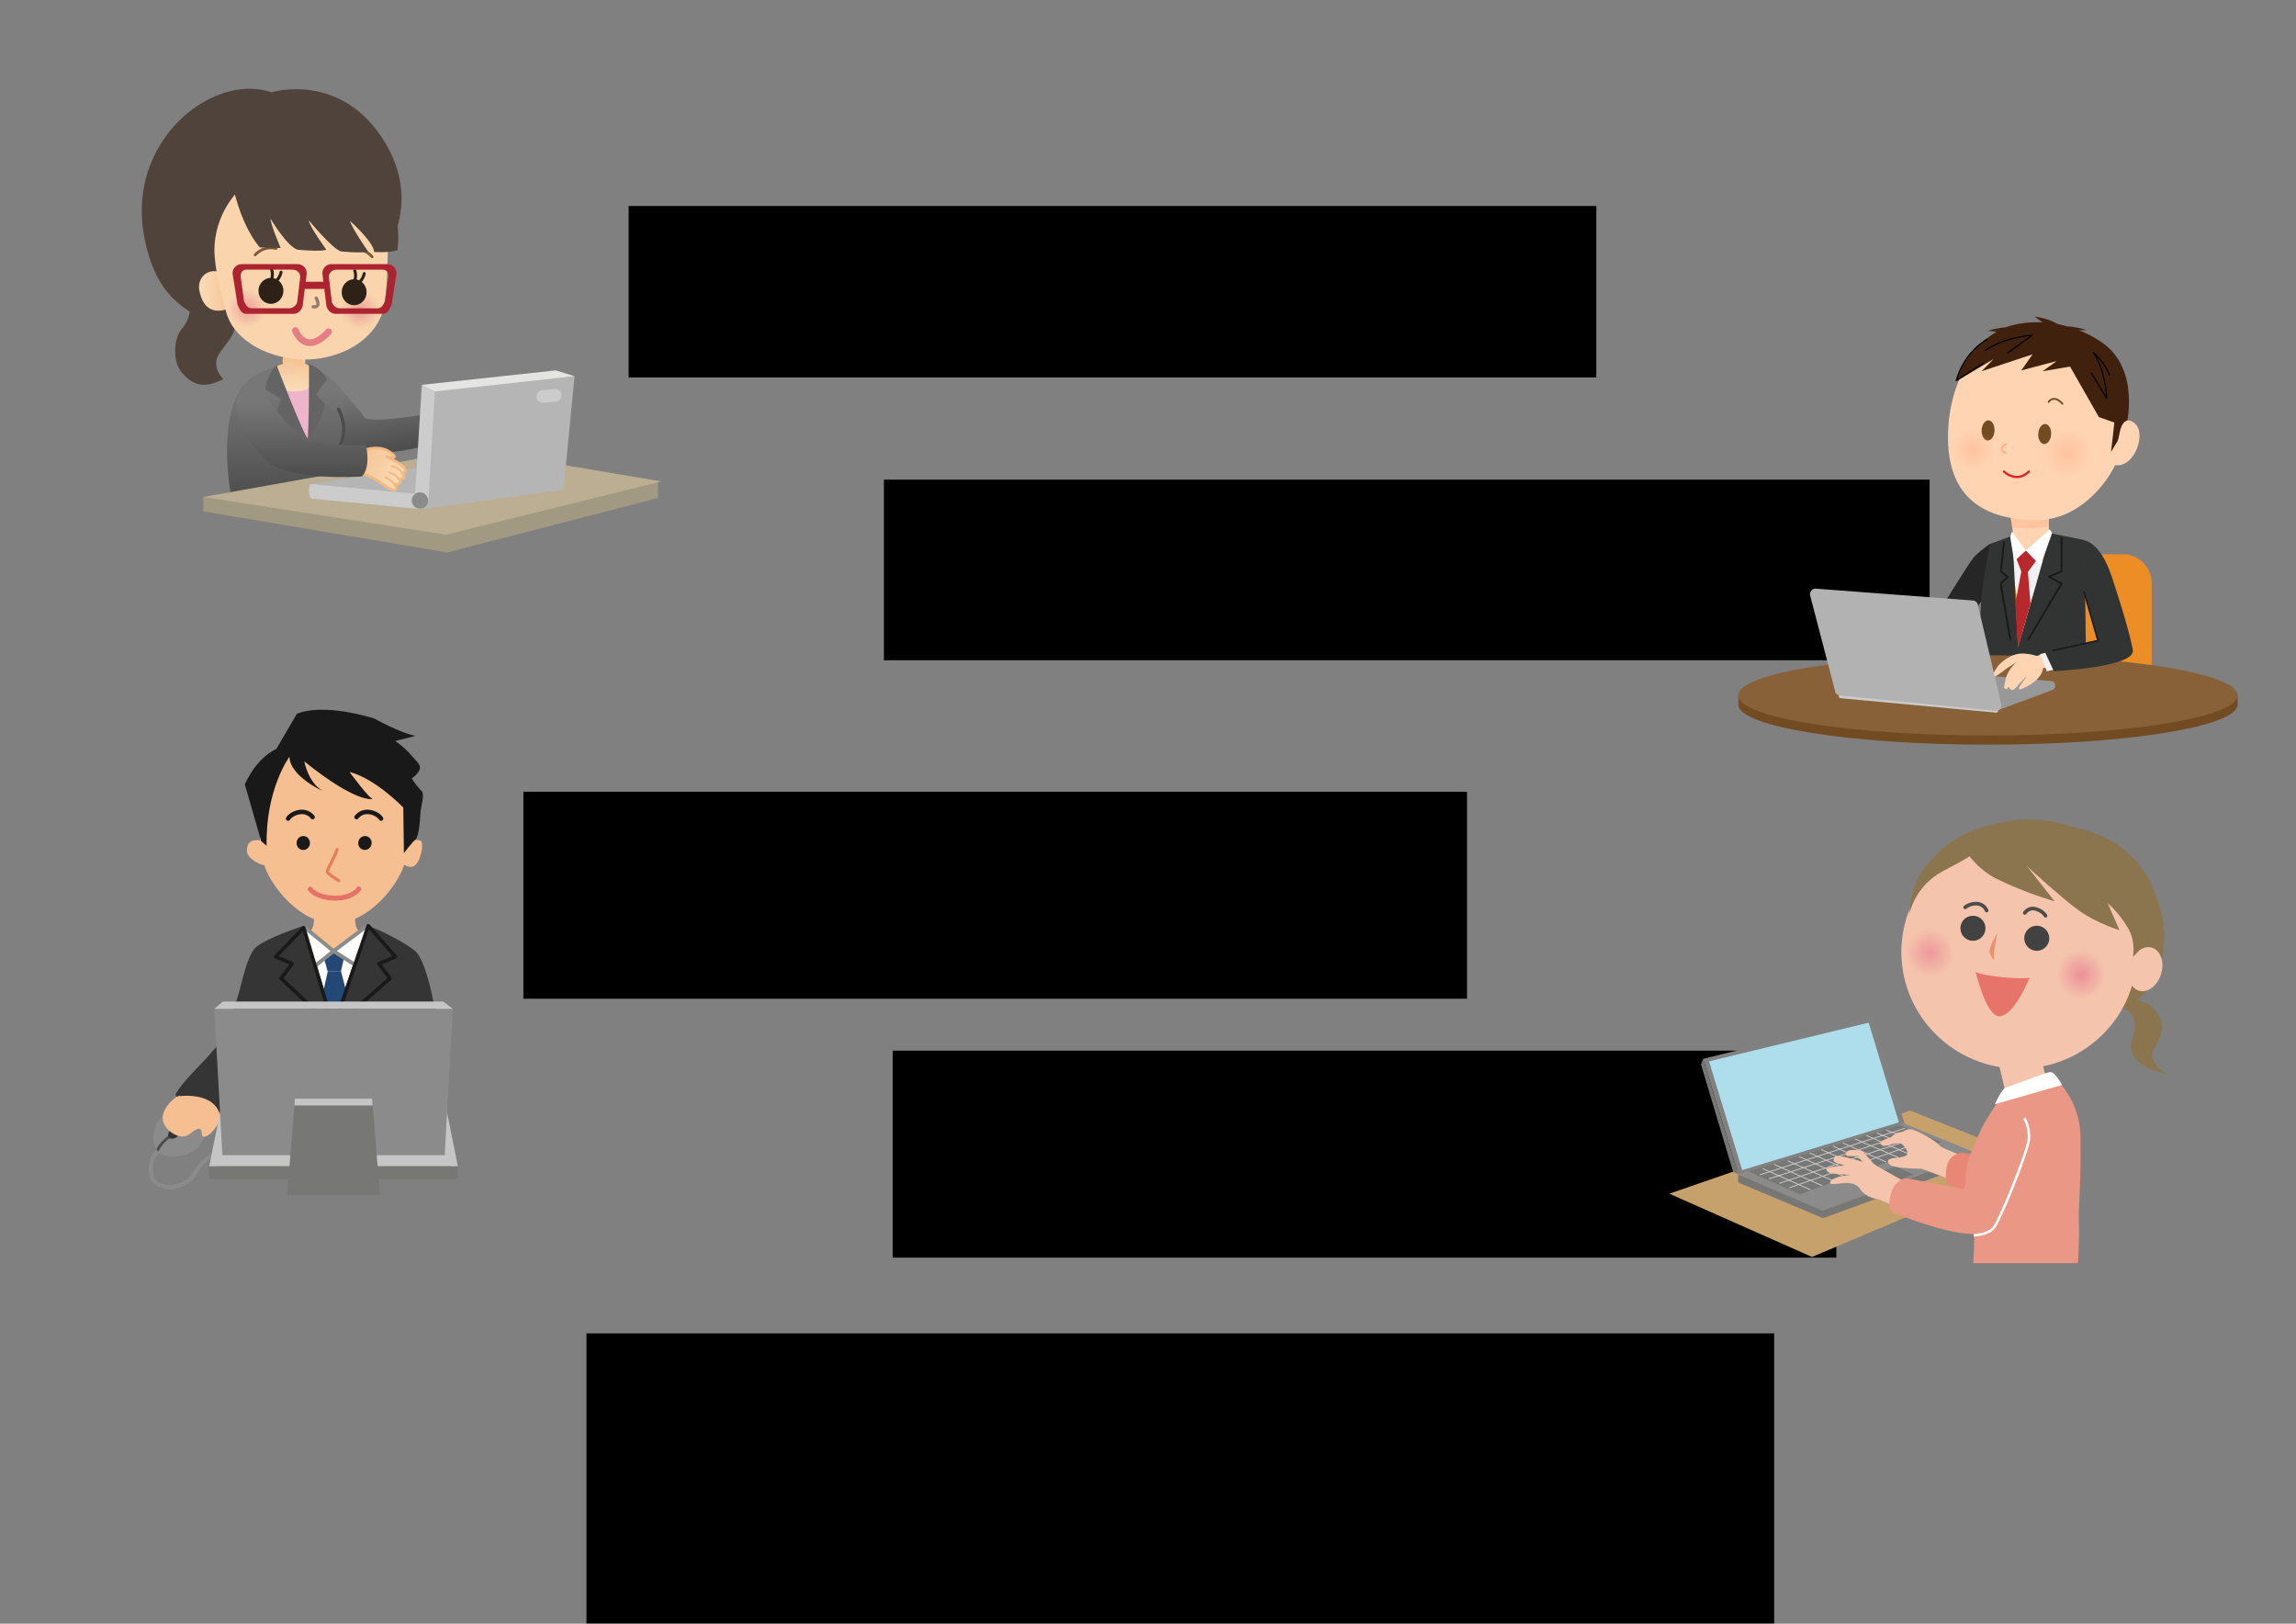 <?xml version="1.0" encoding="UTF-8" standalone="no"?>
<!-- Created with Inkscape (http://www.inkscape.org/) -->

<svg
   xmlns:dc="http://purl.org/dc/elements/1.1/"
   xmlns:cc="http://creativecommons.org/ns#"
   xmlns:rdf="http://www.w3.org/1999/02/22-rdf-syntax-ns#"
   xmlns:svg="http://www.w3.org/2000/svg"
   xmlns="http://www.w3.org/2000/svg"
   xmlns:sodipodi="http://sodipodi.sourceforge.net/DTD/sodipodi-0.dtd"
   xmlns:inkscape="http://www.inkscape.org/namespaces/inkscape"
   width="297mm"
   height="210mm"
   viewBox="0 0 297 210"
   version="1.1"
   id="svg8"
   sodipodi:docname="slide01_testcommunity.svg"
   inkscape:version="0.92.3 (2405546, 2018-03-11)"
   inkscape:export-filename="/home/lruzicka/Dokumenty/redhat/talks/test_days/images/community.png"
   inkscape:export-xdpi="300"
   inkscape:export-ydpi="300">
  <rect x="0" y="0" width="297" height="210" fill="#808080" stroke="none"/>
  <defs
     id="defs2">
    <clipPath
       id="Clip_1">
      <path
         id="path1958"
         d="M0.06,0.723 L463.731,0.723 L463.731,425.94 L0.06,425.94 z" />
    </clipPath>
    <clipPath
       id="Clip_2">
      <path
         id="path1961"
         d="M0.06,0.723 L463.731,0.723 L463.731,425.94 L0.06,425.94 z" />
    </clipPath>
    <clipPath
       id="Clip_3">
      <path
         id="path1964"
         d="M0.06,0.723 L463.731,0.723 L463.731,425.94 L0.06,425.94 z" />
    </clipPath>
    <linearGradient
       y2="344.099"
       x2="276.638"
       y1="358.809"
       x1="336.423"
       gradientUnits="userSpaceOnUse"
       id="Gradient_1">
      <stop
         id="stop5204"
         stop-color="#FADCB8"
         offset="0" />
      <stop
         id="stop5206"
         stop-color="#F4BE8C"
         offset="0.994" />
      <stop
         id="stop5208"
         stop-color="#F4BE8C"
         offset="1" />
    </linearGradient>
    <linearGradient
       y2="308.577"
       x2="232.573"
       y1="373.542"
       x1="242.988"
       gradientUnits="userSpaceOnUse"
       id="Gradient_2">
      <stop
         id="stop5211"
         stop-color="#4C4D4C"
         offset="0" />
      <stop
         id="stop5213"
         stop-color="#767776"
         offset="1" />
    </linearGradient>
    <linearGradient
       y2="309.254"
       x2="149.178"
       y1="419.288"
       x1="149.178"
       gradientUnits="userSpaceOnUse"
       id="Gradient_3">
      <stop
         id="stop5216"
         stop-color="#4C4D4C"
         offset="0" />
      <stop
         id="stop5218"
         stop-color="#767776"
         offset="1" />
    </linearGradient>
    <linearGradient
       y2="270.536"
       x2="158.963"
       y1="309.091"
       x1="157.757"
       gradientUnits="userSpaceOnUse"
       id="Gradient_4">
      <stop
         id="stop5221"
         stop-color="#FADCB8"
         offset="0" />
      <stop
         id="stop5223"
         stop-color="#F4BE8C"
         offset="0.994" />
      <stop
         id="stop5225"
         stop-color="#F4BE8C"
         offset="1" />
    </linearGradient>
    <linearGradient
       y2="208.314"
       x2="102.455"
       y1="207.652"
       x1="61.089"
       gradientUnits="userSpaceOnUse"
       id="Gradient_5">
      <stop
         id="stop5228"
         stop-color="#FADCB8"
         offset="0" />
      <stop
         id="stop5230"
         stop-color="#F4BE8C"
         offset="0.994" />
      <stop
         id="stop5232"
         stop-color="#F4BE8C"
         offset="1" />
    </linearGradient>
    <radialGradient
       r="19.475"
       cy="225.891"
       cx="110.404"
       gradientUnits="userSpaceOnUse"
       id="Gradient_6">
      <stop
         id="stop5235"
         stop-color="#EDA09A"
         offset="0" />
      <stop
         id="stop5237"
         stop-color="#F9D5AF"
         offset="1" />
    </radialGradient>
    <radialGradient
       r="19.473"
       cy="227.42"
       cx="225.416"
       gradientUnits="userSpaceOnUse"
       id="Gradient_7">
      <stop
         id="stop5240"
         stop-color="#EDA09A"
         offset="0" />
      <stop
         id="stop5242"
         stop-color="#F8D4AD"
         offset="1" />
    </radialGradient>
    <linearGradient
       y2="373.114"
       x2="213.462"
       y1="397.097"
       x1="270.162"
       gradientUnits="userSpaceOnUse"
       id="Gradient_8">
      <stop
         id="stop5245"
         stop-color="#FADCB8"
         offset="0" />
      <stop
         id="stop5247"
         stop-color="#F4BE8C"
         offset="0.994" />
      <stop
         id="stop5249"
         stop-color="#F4BE8C"
         offset="1" />
    </linearGradient>
    <linearGradient
       y2="321.654"
       x2="165.957"
       y1="396.225"
       x1="165.957"
       gradientUnits="userSpaceOnUse"
       id="Gradient_9">
      <stop
         id="stop5252"
         stop-color="#4C4D4C"
         offset="0" />
      <stop
         id="stop5254"
         stop-color="#767776"
         offset="1" />
    </linearGradient>
    <clipPath
       id="Clip_1-3">
      <path
         id="path5418"
         d="M510.216,346.44 L583.628,346.44 L583.628,399.02 L510.216,399.02 z" />
    </clipPath>
    <radialGradient
       gradientTransform="scale(1,-1)"
       r="45.446"
       cy="-257.745"
       cx="617.826"
       gradientUnits="userSpaceOnUse"
       id="Gradient_1-6">
      <stop
         id="stop5421"
         stop-color="#FFB08C"
         offset="0" />
      <stop
         id="stop5423"
         stop-opacity="0"
         stop-color="#FFAA84"
         offset="1" />
    </radialGradient>
    <clipPath
       id="Clip_2-7">
      <path
         id="path5426"
         d="M617.839,303.191 C643.325,302.854 662.637,283.108 663.27,257.822 L663.27,257.644 C662.913,232.122 643.084,212.931 617.815,212.299 L617.81,212.299 C592.248,212.641 573.013,232.429 572.38,257.758 C572.387,282.858 592.739,303.198 617.839,303.191 z" />
    </clipPath>
    <radialGradient
       gradientTransform="scale(1,-1)"
       r="37.497"
       cy="-251.349"
       cx="441.058"
       gradientUnits="userSpaceOnUse"
       id="Gradient_2-5">
      <stop
         id="stop5429"
         stop-color="#FFB08C"
         offset="0" />
      <stop
         id="stop5431"
         stop-opacity="0"
         stop-color="#FFAA84"
         offset="1" />
    </radialGradient>
    <clipPath
       id="Clip_3-3">
      <path
         id="path5434"
         d="M441.069,288.846 C461.89,288.782 478.042,271.806 478.555,251.341 L478.555,251.335 C478.489,230.513 461.512,214.365 441.047,213.852 C420.338,213.858 403.555,230.651 403.561,251.36 C403.568,272.069 420.36,288.852 441.069,288.846 z" />
    </clipPath>
    <radialGradient
       r="17.91"
       cy="160.877"
       cx="157.98"
       gradientUnits="userSpaceOnUse"
       id="Gradient_1-5">
      <stop
         id="stop5585"
         stop-color="#EFAA98"
         offset="0" />
      <stop
         id="stop5587"
         stop-color="#F9D8AE"
         offset="1" />
    </radialGradient>
    <radialGradient
       r="17.91"
       cy="160.877"
       cx="295.801"
       gradientUnits="userSpaceOnUse"
       id="Gradient_2-6">
      <stop
         id="stop5590"
         stop-color="#EFA496"
         offset="0" />
      <stop
         id="stop5592"
         stop-color="#F9D8AE"
         offset="1" />
    </radialGradient>
    <clipPath
       id="Clip_1-2">
      <path
         id="path5595"
         d="M0.06,0.768 L553.063,0.768 L553.063,413.94 L0.06,413.94 z" />
    </clipPath>
    <radialGradient
       gradientTransform="scale(1,-1)"
       r="29.764"
       cy="-189.034"
       cx="499.606"
       gradientUnits="userSpaceOnUse"
       id="Gradient_1-1">
      <stop
         id="stop5769"
         stop-color="#EA9098"
         offset="0" />
      <stop
         id="stop5771"
         stop-color="#F5C4AD"
         offset="1" />
    </radialGradient>
    <clipPath
       id="Clip_1-27">
      <path
         id="path5774"
         d="M469.842,159.267 L529.371,159.267 L529.371,218.801 L469.842,218.801 z" />
    </clipPath>
    <radialGradient
       gradientTransform="scale(1,-1)"
       r="29.762"
       cy="-162.891"
       cx="316.715"
       gradientUnits="userSpaceOnUse"
       id="Gradient_2-0">
      <stop
         id="stop5777"
         stop-color="#EC999B"
         offset="0.005" />
      <stop
         id="stop5779"
         stop-color="#F5C4AD"
         offset="1" />
    </radialGradient>
    <clipPath
       id="Clip_2-9">
      <path
         id="path5782"
         d="M286.953,133.13 L346.477,133.13 L346.477,192.654 L286.953,192.654 z" />
    </clipPath>
    <clipPath
       id="Clip_1-6">
      <path
         id="path6095"
         d="M54.808,485.539 C42.698,498.44 18.694,497.561 11.438,490.647 C1.77,481.443 4.104,462.214 16.233,449.304 C28.333,436.408 46.8,434.074 57.444,444.069 C68.099,454.074 66.927,472.634 54.808,485.539 z" />
    </clipPath>
  </defs>
  <sodipodi:namedview
     id="base"
     pagecolor="#ffffff"
     bordercolor="#666666"
     borderopacity="1.0"
     inkscape:pageopacity="0.0"
     inkscape:pageshadow="2"
     inkscape:zoom="0.7"
     inkscape:cx="514.49885"
     inkscape:cy="239.26287"
     inkscape:document-units="mm"
     inkscape:current-layer="layer1"
     showgrid="false"
     inkscape:window-width="1920"
     inkscape:window-height="1174"
     inkscape:window-x="0"
     inkscape:window-y="26"
     inkscape:window-maximized="1"
     showguides="true"
     inkscape:guide-bbox="true">
    <sodipodi:guide
       position="20.312,174.26"
       orientation="1,0"
       id="guide1068"
       inkscape:locked="false" />
  </sodipodi:namedview>
  <g
     inkscape:label="Vrstva 1"
     inkscape:groupmode="layer"
     id="layer1"
     transform="translate(0,-87)">
    <flowRoot
       xml:space="preserve"
       id="flowRoot2176-7-0"
       style="font-style:normal;font-weight:normal;font-size:40px;line-height:37.398px;font-family:sans-serif;letter-spacing:0px;word-spacing:0px;fill:#000000;fill-opacity:1;stroke:none"
       transform="matrix(0.408,0,0,0.408,47.01,217.522)"><flowRegion
         id="flowRegion2178-3-1"
         style="line-height:37.398px"><rect
           id="rect2180-7-3"
           width="376.562"
           height="91.958"
           x="70.711"
           y="102.756"
           style="line-height:37.398px" /></flowRegion><flowPara
         id="flowPara2182-1-7"
         style="font-style:normal;font-variant:normal;font-weight:bold;font-stretch:normal;line-height:37.398px;font-family:'TeX Gyre Adventor';-inkscape-font-specification:'TeX Gyre Adventor Bold'">Together, they will catch more bugs.</flowPara></flowRoot>    <g
       id="g6416"
       transform="translate(-12.233,4.738)">
      <flowRoot
         transform="matrix(0.265,0,0,0.265,74.812,81.674)"
         style="font-style:normal;font-weight:normal;font-size:40px;line-height:25px;font-family:sans-serif;letter-spacing:0px;word-spacing:0px;fill:#000000;fill-opacity:1;stroke:none"
         id="flowRoot2176"
         xml:space="preserve"><flowRegion
           id="flowRegion2178"><rect
             y="102.756"
             x="70.711"
             height="83.667"
             width="472.361"
             id="rect2180" /></flowRegion><flowPara
           style="font-style:normal;font-variant:normal;font-weight:bold;font-stretch:normal;line-height:38.333px;font-family:'TeX Gyre Adventor';-inkscape-font-specification:'TeX Gyre Adventor Bold'"
           id="flowPara2182">She tries new ways to work with your software.</flowPara></flowRoot>      <g
         transform="matrix(0.127,0,0,0.127,30.21,93.48)"
         id="Layer_1">
        <path
           style="fill:url(#Gradient_1)"
           inkscape:connector-curvature="0"
           d="m 289.181,340.245 c 0,0 14.97,-10.435 28.775,-3.934 13.813,6.517 -3.592,5.173 -3.592,5.173 0,0 30.629,7.148 19.675,14.384 0,0 5.737,4.03 -1.714,6.725 0,0 4.453,3.198 -3.681,5.781 0,0 5.343,7.162 -3.6,5.166 -8.861,-1.96 -19.965,-12.528 -36.464,-10.555 -13.278,1.567 -11.028,-1.676 -11.028,-1.676 l 2.115,-18.689 c 0,0 4.72,1.321 9.514,-2.375 z"
           id="path5259" />
        <path
           style="fill:#f3b981"
           inkscape:connector-curvature="0"
           d="m 292.647,361.368 c 9.471,0 17.19,3.859 23.394,6.969 3.511,1.744 6.538,3.258 9.3,3.867 2.197,0.489 3.451,0.155 3.488,0.089 0.207,-0.401 -0.437,-1.975 -1.284,-3.103 l -1.15,-1.544 1.825,-0.579 c 3.652,-1.157 3.926,-2.211 3.949,-2.33 0.052,-0.342 -0.4,-0.845 -0.653,-1.039 l -2.035,-1.521 2.375,-0.876 c 1.738,-0.616 2.821,-1.403 2.918,-2.078 0.112,-0.817 -1.076,-1.93 -1.521,-2.234 l -1.641,-1.158 1.678,-1.105 c 0.867,-0.573 1.893,-1.456 1.736,-2.324 -0.601,-3.384 -12.625,-7.644 -20.966,-9.582 l 0.408,-2.694 c 0.014,0 1.447,0.104 3.132,0.104 2.471,0 3.629,-0.222 4.149,-0.385 -0.49,-0.164 -1.589,-0.981 -4.379,-2.301 -2.82,-1.329 -5.931,-2.004 -9.233,-2.004 -9.686,0 -18.087,5.773 -18.169,5.826 -3.563,2.746 -7.17,2.961 -9.107,2.82 l -1.952,17.286 c -0.342,0.037 1.655,1.09 9.516,0.156 1.447,-0.179 2.857,-0.26 4.222,-0.26 z m 35.069,13.886 c -0.846,0 -1.811,-0.118 -2.969,-0.378 -3.08,-0.684 -6.405,-2.338 -9.916,-4.098 -7.17,-3.584 -15.348,-7.703 -26.096,-6.441 -8.638,1.023 -11.414,0.445 -12.445,-1.515 l -0.379,-0.727 0.52,-1.559 2.055,-19.652 1.544,0.415 c 0.008,0 0.69,0.185 1.774,0.185 1.611,0 4.06,-0.408 6.547,-2.323 0.429,-0.297 9.216,-6.352 19.786,-6.352 3.711,0 7.214,0.764 10.405,2.27 4.75,2.242 6.457,3.793 6.064,5.537 -0.185,0.824 -0.772,1.41 -1.878,1.789 6.45,2.085 14.25,5.44 14.985,9.522 0.26,1.44 -0.267,2.791 -1.566,4.023 0.772,0.875 1.543,2.152 1.336,3.637 -0.185,1.402 -1.18,2.59 -2.962,3.532 0.291,0.565 0.476,1.255 0.349,2.041 -0.252,1.589 -1.625,2.88 -4.171,3.927 0.661,1.262 1.284,3.035 0.579,4.445 -0.4,0.787 -1.336,1.722 -3.562,1.722"
           id="path5261" />
        <path
           style="fill:#f3b981"
           inkscape:connector-curvature="0"
           d="m 328.644,369.368 c -0.208,0 -0.424,-0.066 -0.594,-0.207 -0.067,-0.045 -6.242,-4.669 -10.747,-5.937 -0.527,-0.149 -0.831,-0.699 -0.683,-1.225 0.149,-0.527 0.705,-0.847 1.225,-0.69 4.853,1.379 11.133,6.071 11.392,6.278 0.438,0.319 0.528,0.943 0.194,1.381 -0.194,0.259 -0.491,0.4 -0.787,0.4"
           id="path5263" />
        <path
           style="fill:#f3b981"
           inkscape:connector-curvature="0"
           d="m 332.325,363.587 c -0.26,0 -0.527,-0.104 -0.721,-0.319 -0.051,-0.044 -4.69,-4.884 -11.177,-5.277 -0.541,-0.037 -0.965,-0.498 -0.935,-1.047 0.037,-0.549 0.52,-0.935 1.054,-0.935 7.296,0.43 12.291,5.685 12.498,5.908 0.371,0.4 0.357,1.017 -0.044,1.395 -0.186,0.178 -0.431,0.275 -0.675,0.275"
           id="path5265" />
        <path
           style="fill:#f3b981"
           inkscape:connector-curvature="0"
           d="m 334.039,356.855 c -0.304,0 -0.608,-0.148 -0.802,-0.401 -0.045,-0.059 -4.356,-5.328 -11.036,-5.187 h -0.007 c -0.549,0 -0.98,-0.438 -0.995,-0.988 -0.007,-0.6 0.476,-0.971 1.173,-1.002 8.061,0 12.298,5.767 12.477,6.012 0.318,0.438 0.214,1.062 -0.223,1.388 -0.179,0.119 -0.379,0.178 -0.587,0.178"
           id="path5267" />
        <path
           style="fill:url(#Gradient_2)"
           inkscape:connector-curvature="0"
           d="m 202.183,303.655 c 0,0 25.783,29.399 28.142,34.007 14.8,4.647 62.508,-4.408 62.508,-4.408 0,0 8.995,21.048 0.942,32.166 0,0 -76.378,19.816 -98.495,-1.068 -12.202,-11.519 -14.577,-27.981 -18.146,-41.459 -3.563,-13.478 0.273,-33.525 25.049,-19.238 z"
           id="path5269" />
        <path
           style="fill:url(#Gradient_3)"
           inkscape:connector-curvature="0"
           d="m 171.871,283.527 c 5.849,2.642 20.915,9.886 27.95,17.947 18.467,21.159 2.362,92.662 2.362,103.869 L 94.847,421.151 c -5.656,-25.345 -13.975,-101.086 20.336,-125.408 9.077,-6.441 22.095,-9.47 28.745,-12.617 7.422,-3.547 21.055,-2.672 27.943,0.401 z"
           id="path5271" />
        <path
           style="fill:#a29983"
           inkscape:connector-curvature="0"
           d="m 65.464,417.774 v 14.68 L 314.03,474.262 528.686,418.894 V 400.822 L 65.464,417.774"
           id="path5273" />
        <path
           style="fill:#bbae92"
           inkscape:connector-curvature="0"
           d="M 65.464,417.774 337.75,369.176 532.084,401.95 312.887,456.183 65.464,417.774"
           id="path5275" />
        <path
           style="fill:#e4e4e3"
           inkscape:connector-curvature="0"
           d="m 288.112,303.589 136.422,-14.726 19.141,5.894 -140.845,20.602 -14.718,-11.77"
           id="path5277" />
        <path
           style="fill:#b4b5b4"
           inkscape:connector-curvature="0"
           d="m 299.892,310.446 143.783,-15.689 -11.281,115.81 -144.282,19.617 11.78,-119.738"
           id="path5279" />
        <path
           style="fill:#b4b5b4"
           inkscape:connector-curvature="0"
           d="m 174.261,404.667 115.81,-17.656 -1.959,34.355 -111.892,-7.859 -1.959,-8.84"
           id="path5281" />
        <path
           style="fill:#cbcccb"
           inkscape:connector-curvature="0"
           d="m 175.241,419.399 c 0,0 -3.927,-3.925 -0.98,-14.732 l 106.978,9.834 6.873,-110.912 13.241,6.375 -6.383,109.435 -7.844,10.785 -111.885,-10.785"
           id="path5283" />
        <path
           style="fill:#8a8b8a"
           inkscape:connector-curvature="0"
           d="m 294.48,421.366 c 0,4.61 -3.725,8.342 -8.327,8.342 -4.617,0 -8.341,-3.732 -8.341,-8.342 0,-4.616 3.724,-8.349 8.341,-8.349 4.602,0 8.327,3.733 8.327,8.349"
           id="path5285" />
        <path
           style="fill:#cbcccb"
           inkscape:connector-curvature="0"
           d="m 430.368,313.734 c 0.319,3.518 -2.271,6.606 -5.782,6.925 l -12.722,1.135 c -3.495,0.312 -6.59,-2.278 -6.916,-5.781 -0.312,-3.518 2.285,-6.614 5.796,-6.925 l 12.698,-1.128 c 3.519,-0.326 6.606,2.271 6.926,5.774"
           id="path5287" />
        <path
           style="fill:#4f433b"
           inkscape:connector-curvature="0"
           d="m 57.308,219.647 c -9.879,10.836 -1.441,11.734 -14.563,28.21 -6.805,8.536 -9.128,30.972 0.728,43.07 16.773,20.566 33.428,10.605 42.467,6.925 0,0 -12.201,-11.779 -5.024,-24.597 7.185,-12.832 25.138,-25.07 12.995,-44.309 C 81.77,209.709 61.53,211.735 57.308,219.647"
           id="path5289" />
        <path
           style="fill:#4f433b"
           inkscape:connector-curvature="0"
           d="m 18.372,192.936 c 0,0 -28.759,-53.275 -7.912,-110.72 20.834,-57.467 80.238,-91.793 124.48,-76.541 0,0 72.185,-22.37 116.434,52.368 41.808,70.642 -11.191,127.634 -11.191,127.634 0,0 -58.552,66.285 -114.483,63.754 C 69.769,246.886 34.181,224.567 18.372,192.936"
           id="path5291" />
        <path
           style="fill:#eeb4c9"
           inkscape:connector-curvature="0"
           d="m 173.155,360.144 c 0,0 -27.394,-36.992 -26.555,-54.796 0,0 27.965,-3.667 32.196,-6.22 0,0 -0.053,54.558 -5.641,61.016"
           id="path5293" />
        <path
           style="fill:url(#Gradient_4)"
           inkscape:connector-curvature="0"
           d="m 174.38,284.781 c 0,0 -1.856,-1.462 -5.307,-2.746 0.289,-0.913 0.453,-1.907 0.453,-2.991 0,-7.392 -5.195,-13.352 -11.638,-13.352 -6.412,0 -11.622,5.96 -11.622,13.352 0,1.121 0.192,2.138 0.489,3.096 -1.84,0.586 -3.755,1.313 -5.759,2.233 0,0 -10.428,24.611 15.853,25.873 31.291,1.477 17.531,-25.465 17.531,-25.465 z"
           id="path5295" />
        <path
           style="fill:url(#Gradient_5)"
           inkscape:connector-curvature="0"
           d="m 102.446,208.841 c -0.162,10.739 -8.935,18.191 -19.504,19.148 -13.901,1.254 -19.171,-9.529 -21.367,-20.061 -2.746,-13.092 8.194,-23.988 21.969,-18.852 9.952,3.704 19.081,9.018 18.902,19.765 z"
           id="path5297" />
        <path
           style="fill:#f9d4ad"
           inkscape:connector-curvature="0"
           d="m 253.378,168.977 c -0.318,19.758 -1.054,51.301 -6.85,64.868 -13.092,30.549 -48.814,44.465 -78.947,43.982 -31.617,-0.512 -68.6,-16.573 -78.078,-46.112 -4.453,-13.923 -12.966,-46.572 -12.647,-66.649 0.676,-41.703 33.725,-87.897 93.916,-86.947 60.192,0.958 83.319,47.196 82.606,90.858 z"
           id="path5299" />
        <path
           style="fill:url(#Gradient_6)"
           inkscape:connector-curvature="0"
           d="m 131.585,226.23 c -0.178,11.712 -9.818,21.034 -21.516,20.841 -11.705,-0.185 -21.041,-9.812 -20.847,-21.516 0.185,-11.69 9.826,-21.027 21.515,-20.848 11.704,0.192 21.026,9.826 20.848,21.523 z"
           id="path5301" />
        <path
           style="fill:url(#Gradient_7)"
           inkscape:connector-curvature="0"
           d="m 204.23,227.076 c -0.178,11.69 9.152,21.331 20.856,21.517 11.696,0.192 21.331,-9.137 21.517,-20.849 0.185,-11.696 -9.153,-21.33 -20.834,-21.501 -11.711,-0.2 -21.346,9.137 -21.539,20.833 z"
           id="path5303" />
        <path
           style="fill:#2d2118"
           inkscape:connector-curvature="0"
           d="m 218.599,196.023 c 1.217,-4.483 -0.156,-7.875 -0.23,-8.046 -0.319,-0.771 0.03,-1.676 0.794,-1.996 0.765,-0.348 1.662,0.008 2.012,0.788 0.089,0.2 1.752,4.2 0.512,9.506 0.906,0.186 1.789,0.476 2.613,0.862 2.931,-3.088 3.637,-7.096 3.637,-7.156 0.14,-0.831 0.919,-1.394 1.751,-1.254 0.838,0.12 1.403,0.906 1.276,1.745 -0.052,0.252 -0.801,4.63 -4.029,8.327 3.043,2.464 4.972,6.308 4.905,10.636 -0.118,7.31 -5.894,13.136 -12.9,13.033 -7.005,-0.119 -12.601,-6.131 -12.483,-13.434 0.118,-7.029 5.485,-12.691 12.142,-13.011"
           id="path5305" />
        <path
           style="fill:#2d2118"
           inkscape:connector-curvature="0"
           d="m 133.871,194.68 c 1.218,-4.505 -0.148,-7.882 -0.229,-8.06 -0.328,-0.772 0.021,-1.67 0.793,-1.997 0.772,-0.349 1.677,0 2.003,0.787 0.098,0.208 1.768,4.2 0.513,9.5 0.921,0.192 1.804,0.475 2.628,0.876 2.924,-3.102 3.637,-7.088 3.637,-7.141 0.14,-0.845 0.897,-1.41 1.751,-1.283 0.839,0.141 1.395,0.92 1.268,1.744 -0.044,0.26 -0.793,4.646 -4.021,8.328 3.035,2.463 4.973,6.331 4.905,10.657 -0.118,7.296 -5.9,13.122 -12.907,13.018 -6.998,-0.104 -12.594,-6.131 -12.476,-13.441 0.112,-7.028 5.486,-12.684 12.135,-12.988"
           id="path5307" />
        <path
           style="fill:#7d563a"
           inkscape:connector-curvature="0"
           d="m 118.248,172.696 c 0.394,0.008 0.773,-0.148 1.046,-0.453 8.781,-9.403 19.424,-6.308 19.877,-6.175 0.712,0.238 1.498,-0.192 1.736,-0.92 0.223,-0.727 -0.193,-1.506 -0.92,-1.737 -0.512,-0.163 -12.721,-3.785 -22.718,6.933 -0.542,0.571 -0.505,1.454 0.066,1.973 0.245,0.245 0.594,0.371 0.913,0.379"
           id="path5309" />
        <path
           style="fill:#7d563a"
           inkscape:connector-curvature="0"
           d="m 237.466,174.597 c 0.342,0.006 0.652,-0.12 0.935,-0.342 0.586,-0.505 0.638,-1.388 0.133,-1.959 -9.663,-11.029 -21.961,-7.816 -22.48,-7.667 -0.742,0.208 -1.18,0.965 -0.988,1.699 0.208,0.75 0.965,1.188 1.722,0.987 0.461,-0.133 11.162,-2.865 19.653,6.799 0.267,0.326 0.638,0.483 1.025,0.483"
           id="path5311" />
        <path
           style="fill:#917e70"
           inkscape:connector-curvature="0"
           d="m 178.536,225.837 c 2.204,0.037 3.785,-0.646 4.705,-2.026 2.094,-3.169 -0.713,-8.373 -1.291,-9.389 -0.468,-0.794 -1.484,-1.062 -2.286,-0.609 -0.794,0.454 -1.076,1.477 -0.608,2.279 1.023,1.803 2.086,4.839 1.394,5.878 -0.31,0.475 -1.343,0.638 -2.834,0.453 -0.921,-0.112 -1.744,0.534 -1.871,1.432 -0.126,0.935 0.527,1.767 1.44,1.878 0.475,0.067 0.935,0.104 1.351,0.104"
           id="path5313" />
        <path
           style="fill:#4d4e4c"
           inkscape:connector-curvature="0"
           d="m 203.266,381.852 c -0.557,0 -1.077,-0.282 -1.388,-0.779 -0.482,-0.816 -2.62,-5.671 3.199,-21.471 5.506,-14.941 -3.133,-30.141 -3.222,-30.29 -0.452,-0.793 -0.178,-1.825 0.624,-2.293 0.801,-0.453 1.811,-0.17 2.271,0.624 0.394,0.668 9.5,16.721 3.451,33.116 -5.292,14.398 -3.451,18.636 -3.421,18.659 0.371,0.802 0.081,1.804 -0.713,2.226 -0.252,0.134 -0.535,0.208 -0.801,0.208"
           id="path5315" />
        <path
           style="fill:#4f433b"
           inkscape:connector-curvature="0"
           d="m 91.492,76.969 c 0,0 5.165,55.122 31.58,86.687 l 21.234,0.579 c 0,0 -10.324,-24.113 -10.324,-29.858 0,0 16.656,28.129 27.558,31.573 0,0 23.535,2.301 29.279,0 0,0 -17.218,-23.527 -17.798,-29.851 0,0 24.115,29.272 32.724,31.573 0,0 21.24,2.293 27.565,0 0,0 -16.091,-22.956 -18.377,-30.994 0,0 23.535,20.663 24.685,31.573 0,0 13.776,1.143 23.535,-1.723 0,0 9.18,-49.949 -29.279,-81.521 C 195.413,53.435 135.133,27.019 91.492,76.969"
           id="path5317" />
        <path
           style="fill:#636463"
           inkscape:connector-curvature="0"
           d="m 140.202,283.571 c 0,0 23.164,60.83 33.361,78.917 0,0 -25.494,-20.417 -33.012,-31.178 l 4.067,-13.45 -15.779,-9.336 c 0,0 0.505,-14.191 11.363,-24.953"
           id="path5319" />
        <path
           style="fill:#636463"
           inkscape:connector-curvature="0"
           d="m 173.155,282.177 c 0,0 0.46,63.226 -1.892,83.874 0,0 15.378,-29.406 18.124,-42.245 l -8.988,-10.829 10.917,-14.732 c 0,0 -3.985,-10.353 -18.161,-16.068"
           id="path5321" />
        <path
           style="fill:#ab2430"
           inkscape:connector-curvature="0"
           d="m 250.647,218.341 c -1.603,3.503 -3.429,7.296 -7.644,7.296 h -38.408 c -4.239,0 -8.291,-3.868 -8.291,-7.912 l -2.916,-24.122 c 0,-4.037 3.435,-7.317 7.651,-7.317 h 46.995 c 4.216,0 6.028,2.746 6.028,6.783 z m -89.315,-0.616 c 0,4.044 -4.052,7.912 -8.29,7.912 h -38.4 c -4.224,0 -6.042,-3.793 -7.653,-7.296 l -3.429,-25.272 c 0,-4.037 1.811,-6.783 6.056,-6.783 h 46.988 c 4.223,0 7.645,3.28 7.645,7.317 z m 91.823,-37.08 h -57.237 c -5.054,0 -9.166,4.201 -9.166,9.396 l 1.091,8.55 h -18.028 l 1.054,-8.55 c 0,-5.195 -4.089,-9.396 -9.166,-9.396 h -57.229 c -5.047,0 -9.16,4.201 -9.16,9.396 l 5.047,31.854 c 2.308,5.352 4.113,9.397 9.16,9.397 h 47.974 c 5.055,0 9.478,-5.018 9.478,-10.213 l 1.899,-15.185 h 19.877 l 1.922,15.185 c 0,5.195 4.416,10.213 9.477,10.213 h 47.968 c 5.055,0 6.843,-4.045 9.166,-9.397 l 5.025,-31.854 c 0,-5.195 -4.097,-9.396 -9.152,-9.396"
           id="path5323" />
        <path
           style="fill:url(#Gradient_8)"
           inkscape:connector-curvature="0"
           d="m 226.459,371.276 c 0,0 16.425,-7.934 29.026,0.698 12.618,8.617 -4.355,4.527 -4.355,4.527 0,0 29.1,11.912 17.144,17.308 0,0 5.024,4.898 -2.753,6.368 0,0 3.888,3.867 -4.557,5.135 0,0 4.14,7.919 -4.379,4.528 -8.432,-3.34 -17.709,-15.519 -34.326,-16.202 -13.338,-0.541 -10.621,-3.392 -10.621,-3.392 l 5.054,-18.132 c 0,0 4.454,2.078 9.767,-0.838 z"
           id="path5325" />
        <path
           style="fill:#f3b981"
           inkscape:connector-curvature="0"
           d="m 217.627,373.844 -4.676,16.773 c -0.2,0.03 0.876,1.314 9.359,1.655 11.556,0.475 19.691,6.317 26.229,11.014 3.185,2.279 5.931,4.246 8.55,5.285 2.717,1.069 3.392,0.735 3.436,0.638 0.253,-0.415 -0.126,-2.033 -0.779,-3.266 l -0.876,-1.692 1.885,-0.289 c 3.801,-0.571 4.23,-1.581 4.275,-1.693 0.119,-0.377 -0.342,-0.987 -0.474,-1.127 l -1.841,-1.833 2.554,-0.476 c 1.794,-0.349 2.998,-0.935 3.198,-1.588 0.229,-0.757 -0.691,-2.004 -1.151,-2.464 l -1.417,-1.395 1.811,-0.817 c 0.957,-0.437 2.093,-1.135 2.078,-2.018 -0.059,-3.429 -11.244,-9.545 -19.178,-12.788 l 0.846,-2.59 c 0.037,0.007 5.73,1.076 7.214,0.883 -0.452,-0.252 -1.425,-1.225 -3.948,-2.954 -3.674,-2.516 -8.076,-3.786 -13.092,-3.786 -7.875,0 -14.51,3.155 -14.577,3.192 -2.019,1.106 -4.224,1.692 -6.472,1.692 -1.18,0 -2.189,-0.171 -2.954,-0.356 z m 42.372,38.208 c -1.047,0 -2.331,-0.305 -3.92,-0.943 -2.938,-1.158 -5.944,-3.317 -9.136,-5.611 -6.568,-4.713 -14.005,-10.057 -24.737,-10.502 -9.603,-0.378 -11.459,-1.974 -12.001,-3.317 l -0.334,-0.831 0.773,-1.544 5.158,-19.097 1.461,0.661 c 0.023,0.015 5.003,1.143 8.535,-0.787 0.357,-0.178 7.334,-3.503 15.832,-3.503 5.573,0 10.502,1.433 14.628,4.26 4.223,2.888 5.678,4.646 5.165,6.279 -0.311,1.039 -1.283,1.454 -2.174,1.618 6.033,3.087 13.203,7.629 13.277,11.764 0.023,1.477 -0.713,2.716 -2.181,3.732 0.623,0.981 1.172,2.361 0.742,3.801 -0.408,1.351 -1.581,2.367 -3.481,3.013 0.193,0.608 0.267,1.321 0.022,2.078 -0.504,1.521 -2.063,2.583 -4.75,3.222 0.431,1.291 0.758,3.027 -0.015,4.289 -0.385,0.646 -1.202,1.418 -2.864,1.418"
           id="path5327" />
        <path
           style="fill:#f3b981"
           inkscape:connector-curvature="0"
           d="m 260.964,406.308 c -0.26,0 -0.52,-0.105 -0.713,-0.305 -0.06,-0.06 -5.434,-5.604 -9.664,-7.585 -0.496,-0.231 -0.712,-0.824 -0.475,-1.314 0.231,-0.49 0.839,-0.712 1.315,-0.482 4.571,2.137 10.019,7.763 10.249,8.008 0.386,0.386 0.371,1.016 -0.03,1.402 -0.193,0.179 -0.43,0.276 -0.682,0.276"
           id="path5329" />
        <path
           style="fill:#f3b981"
           inkscape:connector-curvature="0"
           d="m 265.521,401.164 c -0.32,0 -0.631,-0.156 -0.817,-0.431 -0.045,-0.059 -3.851,-5.566 -10.205,-6.991 -0.542,-0.104 -0.876,-0.645 -0.75,-1.173 0.119,-0.542 0.653,-0.876 1.173,-0.757 7.147,1.588 11.244,7.556 11.423,7.808 0.303,0.453 0.185,1.068 -0.268,1.373 -0.171,0.119 -0.363,0.171 -0.556,0.171"
           id="path5331" />
        <path
           style="fill:#f3b981"
           inkscape:connector-curvature="0"
           d="m 268.274,394.804 c -0.364,0 -0.712,-0.202 -0.883,-0.55 -0.119,-0.23 -3.021,-5.804 -10.064,-6.851 -0.535,-0.089 -0.906,-0.586 -0.832,-1.134 0.082,-0.542 0.527,-0.914 1.129,-0.839 8.09,1.21 11.399,7.667 11.541,7.933 0.244,0.497 0.044,1.091 -0.445,1.329 -0.142,0.075 -0.297,0.112 -0.446,0.112"
           id="path5333" />
        <path
           style="fill:url(#Gradient_9)"
           inkscape:connector-curvature="0"
           d="m 124.364,308.094 c 0,0 30.504,44.405 44.39,51.337 13.872,6.924 62.418,5.544 62.418,5.544 0,0 5.559,22.191 -4.163,31.899 0,0 -76.276,5.537 -97.102,-16.647 -20.788,-22.192 -29.115,-33.288 -30.511,-47.166 -1.379,-13.857 2.777,-42.98 24.968,-24.967 z"
           id="path5335" />
        <path
           style="fill:#e77d84"
           inkscape:connector-curvature="0"
           d="m 174.246,264.074 c -1.017,0 -2.018,-0.089 -3.02,-0.289 -10.428,-2.012 -14.971,-13.805 -15.149,-14.302 -0.66,-1.744 0.231,-3.689 1.975,-4.349 1.715,-0.66 3.688,0.215 4.363,1.967 0.03,0.082 3.43,8.765 10.117,10.034 5.069,0.927 11.274,-2.501 18.102,-9.99 1.262,-1.373 3.414,-1.477 4.787,-0.222 1.381,1.262 1.484,3.406 0.223,4.787 -7.504,8.216 -14.688,12.364 -21.398,12.364"
           id="path5337" />
      </g>
    </g>
    <g
       id="g6268"
       transform="translate(9.071,-63.5)">
      <flowRoot
         transform="matrix(0.265,0,0,0.265,86.529,185.302)"
         style="font-style:normal;font-weight:normal;font-size:40px;line-height:38.333px;font-family:sans-serif;letter-spacing:0px;word-spacing:0px;fill:#000000;fill-opacity:1;stroke:none"
         id="flowRoot2176-2"
         xml:space="preserve"><flowRegion
           style="line-height:38.333px"
           id="flowRegion2178-2"><rect
             style="line-height:38.333px"
             y="102.756"
             x="70.711"
             height="88.158"
             width="510.45"
             id="rect2180-1" /></flowRegion><flowPara
           style="font-style:normal;font-variant:normal;font-weight:bold;font-stretch:normal;line-height:38.333px;font-family:'TeX Gyre Adventor';-inkscape-font-specification:'TeX Gyre Adventor Bold'"
           id="flowPara2182-5">He always looks for flaws in other people's work.</flowPara></flowRoot>      <g
         transform="matrix(0.069,0,0,0.069,215.688,191.307)"
         id="レイヤー_1">
        <g
           id="g5521">
          <path
             style="fill:#ec8e25"
             inkscape:connector-curvature="0"
             d="M 722.309,738.634 H 570.835 c -29.756,0 -54.101,-24.346 -54.101,-54.102 V 501.653 c 0,-29.755 24.345,-54.101 54.101,-54.101 h 151.474 c 29.756,0 54.101,24.346 54.101,54.101 v 182.879 c 0,29.756 -24.345,54.102 -54.101,54.102"
             id="path5439" />
          <path
             style="fill:#886138"
             inkscape:connector-curvature="0"
             d="m 571.646,638.581 c 0,-4.21 -3.413,-7.624 -7.623,-7.624 -4.211,0 -7.623,3.414 -7.623,7.624 0,4.211 3.412,7.624 7.623,7.624 4.21,0 7.623,-3.413 7.623,-7.624"
             id="path5441" />
          <path
             style="fill:#886138"
             inkscape:connector-curvature="0"
             d="m 571.646,682.798 c 0,-4.211 -3.413,-7.624 -7.623,-7.624 -4.211,0 -7.623,3.413 -7.623,7.624 0,4.21 3.412,7.624 7.623,7.624 4.21,0 7.623,-3.414 7.623,-7.624"
             id="path5443" />
          <path
             style="fill:#886138"
             inkscape:connector-curvature="0"
             d="m 571.392,727.015 c 0,-4.211 -3.413,-7.624 -7.624,-7.624 -4.21,0 -7.623,3.413 -7.623,7.624 0,4.21 3.413,7.624 7.623,7.624 4.211,0 7.624,-3.414 7.624,-7.624"
             id="path5445" />
          <path
             style="fill:#734b23"
             inkscape:connector-curvature="0"
             d="M 924.995,712.25 C 876.438,678.5 690.868,654.358 469.347,654.358 247.827,654.358 62.258,678.5 13.701,712.25 H 1.5 v 17.026 c 0,41.5 209.505,75.142 468,75.142 258.495,0 468,-33.642 468,-75.142 V 712.25 Z"
             id="path5447" />
          <path
             style="fill:#ffd4b3"
             inkscape:connector-curvature="0"
             d="m 510.216,365.806 7.822,52.068 c 0,0 8.515,162.47 24.589,164.045 11.734,1.149 29.502,-156.505 41.001,-164.22 v -69.827 z"
             id="path5449" />
          <path
             style="fill:#f1f1f1"
             inkscape:connector-curvature="0"
             d="m 510.261,441.003 25.237,165.247 45.627,-134.333 c 0,0 -16.974,-33.529 -40.652,-31.3 0,0 -18.313,2.445 -30.212,0.386"
             id="path5451" />
          <path
             style="fill:#262626"
             inkscape:connector-curvature="0"
             d="m 482.074,425.871 c 0,0 -8.973,1.597 -12.038,4.206 -6.408,5.456 -23.011,16.148 -31.888,29.467 -28.06,42.1 -78.009,124.205 -78.009,124.205 l 49.949,22.5 C 432.78,571.467 479.3,502.613 479.3,502.613"
             id="path5453" />
          <path
             style="fill:#323333"
             inkscape:connector-curvature="0"
             d="m 515.417,412.586 10.414,209.61 c 0,0 57.798,-201.406 61.041,-214.116 l 61.981,12.517 c -1.383,49.989 3.395,94.383 3.395,141.124 0,31.267 3.348,187.162 3.348,187.162 0,0 -126.566,25.911 -202.884,-3.534 0,0 -0.985,-39.277 0,-98.424 0.787,-47.176 3.113,-113.639 6.112,-134.472 5.468,-37.982 14.019,-83.896 14.019,-83.896 z"
             id="path5455" />
          <g
             style="opacity:0.46"
             clip-path="url(#Clip_1-3)"
             id="g5459">
            <path
               style="fill:#ffb288"
               inkscape:connector-curvature="0"
               d="m 510.216,364.375 4.732,33.074 c 10.038,1.062 20.022,1.567 29.247,1.571 13.939,0.005 26.524,-1.273 39.433,-3.602 v -48.977 z"
               id="path5457" />
          </g>
          <path
             style="fill-opacity:0;stroke:#181919;stroke-width:3.405;stroke-linecap:round;stroke-linejoin:round"
             inkscape:connector-curvature="0"
             d="m 499.469,424.955 -5.789,54.814 12.725,10.163 -13.043,12.681 17.826,103.636"
             id="path5461" />
          <path
             style="fill-opacity:0;stroke:#181919;stroke-width:3.405;stroke-linecap:round;stroke-linejoin:round"
             inkscape:connector-curvature="0"
             d="m 607.372,417.804 v 61.965 l -23.743,9.712 23.743,13.131 -61.679,103.637"
             id="path5463" />
          <path
             style="fill:#ffffff"
             inkscape:connector-curvature="0"
             d="m 514.557,404.989 -3.369,10.053 7.382,45.828 21.903,-20.253 z"
             id="path5465" />
          <path
             style="fill:#ffffff"
             inkscape:connector-curvature="0"
             d="m 585.192,400.691 -44.719,39.926 27.448,28.27 21.865,-61.241 z"
             id="path5467" />
          <path
             style="fill:#ffd4b3"
             inkscape:connector-curvature="0"
             d="m 467.476,44.848 c 0,0 -68.951,55.34 -72.805,174.434 -4.545,140.466 91.862,164.166 166.803,164.145 82.373,-0.024 141.633,-76.942 157.221,-129.342 C 740.687,180.154 707.597,-52.163 467.476,44.848"
             id="path5469" />
          <path
             style="fill:#734b23"
             inkscape:connector-curvature="0"
             d="m 481.822,215.996 c 0.52,-10.398 -4.478,-19.098 -11.162,-19.431 -6.685,-0.334 -12.525,7.824 -13.044,18.222 -0.519,10.398 4.478,19.098 11.162,19.431 6.685,0.335 12.524,-7.824 13.044,-18.222"
             id="path5471" />
          <path
             style="fill:#734b23"
             inkscape:connector-curvature="0"
             d="m 587.958,222.905 c 0.672,-10.389 -4.197,-19.161 -10.875,-19.593 -6.678,-0.433 -12.638,7.638 -13.311,18.027 -0.673,10.389 4.196,19.161 10.875,19.594 6.678,0.433 12.638,-7.639 13.311,-18.028"
             id="path5473" />
          <path
             style="fill-opacity:0;stroke:#734b23;stroke-width:3.405;stroke-linecap:round;stroke-linejoin:round"
             inkscape:connector-curvature="0"
             d="m 583.18,162.019 c 0,0 9.173,-14.989 25.889,3.243"
             id="path5475" />
          <path
             style="fill-opacity:0;stroke:#ffb288;stroke-width:3.405;stroke-linecap:round;stroke-linejoin:round"
             inkscape:connector-curvature="0"
             d="m 503.206,240.971 c 0,0 -17.605,9.053 0.006,17.31"
             id="path5477" />
          <g
             style="opacity:0.48"
             clip-path="url(#Clip_2-7)"
             id="g5481">
            <path
               inkscape:connector-curvature="0"
               d="m 617.839,303.191 c 25.486,-0.337 44.798,-20.083 45.431,-45.369 v -0.178 c -0.357,-25.524 -20.187,-44.713 -45.457,-45.346 -25.1,0.008 -45.441,20.361 -45.433,45.46 0.007,25.1 20.359,45.44 45.459,45.433 z"
               id="path5479"
               style="fill:url(#Gradient_1-6)" />
          </g>
          <g
             style="opacity:0.48"
             clip-path="url(#Clip_3-3)"
             id="g5485">
            <path
               inkscape:connector-curvature="0"
               d="m 441.069,288.846 c 20.708,-0.006 37.492,-16.799 37.486,-37.508 -0.007,-20.709 -16.8,-37.492 -37.509,-37.486 -20.708,0.006 -37.491,16.799 -37.485,37.508 0.006,20.709 16.799,37.492 37.508,37.486 z"
               id="path5483"
               style="fill:url(#Gradient_2-5)" />
          </g>
          <path
             style="fill:#40210d"
             inkscape:connector-curvature="0"
             d="M 682.217,49.776 C 668.54,40.477 654.41,33.194 640.238,27.627 l 14.511,-0.454 C 629.529,19.869 618.48,20.392 618.48,20.392 612.907,18.862 607.362,17.577 601.867,16.523 590.39,10.361 575.058,4.202 557.166,2.149 l 14.774,10.759 c -26.566,-1.339 -50.576,2.426 -68.7,8.997 -11.55,1.277 -23.135,3.374 -33.895,6.652 l 16.09,1.846 c -0.488,0.308 -0.97,0.619 -1.439,0.933 -34.773,23.307 -59.964,42.153 -74.056,91.892 l 69.767,-41.437 -22.128,22.646 95.599,-31.669 -21.206,30.124 66.386,-17.491 -26.46,19.036 51.533,-8.695 53.977,94.595 29.105,10.29 -6.315,55.058 28.211,-46.627 c 0,0 28.832,-108.273 -46.192,-159.282"
             id="path5487" />
          <path
             style="fill:#ffd4b3"
             inkscape:connector-curvature="0"
             d="m 717.795,213.501 c 0,0 7.488,-30.215 28.291,-9.842 20.803,20.373 -4.177,87.441 -42.77,75.698"
             id="path5489" />
          <path
             style="fill-opacity:0;stroke:#030000;stroke-width:2.294;stroke-linecap:round;stroke-linejoin:round"
             inkscape:connector-curvature="0"
             d="m 467.476,44.848 c 0,0 -42.589,22.623 -57.388,77.094 L 459.546,90.17"
             id="path5491" />
          <path
             style="fill-opacity:0;stroke:#030000;stroke-width:2.294;stroke-linecap:round;stroke-linejoin:round"
             inkscape:connector-curvature="0"
             d="m 465.144,65.176 c 0,0 27.391,-22.233 87.451,-28.373 l -45.899,33.139"
             id="path5493" />
          <path
             style="fill-opacity:0;stroke:#030000;stroke-width:2.294;stroke-linecap:round;stroke-linejoin:round"
             inkscape:connector-curvature="0"
             d="m 663.413,107.671 28.722,47.925 c 0,0 -1.754,-52.858 -25.259,-86.482 0,0 21.432,17.486 30.305,42.43"
             id="path5495" />
          <path
             style="fill:#b7282c"
             inkscape:connector-curvature="0"
             d="m 523.175,456.611 8.798,23.395 -11.298,60.307 5.155,81.894 23.41,-82.098 -4.921,-59.418 15.139,-20.52 -18.985,-19.554 z"
             id="path5497" />
          <path
             style="fill-opacity:0;stroke:#dd2326;stroke-width:4.255;stroke-linecap:round;stroke-linejoin:round"
             inkscape:connector-curvature="0"
             d="m 499.469,292.522 c 0,0 23.067,22.845 46.818,0"
             id="path5499" />
          <path
             style="fill:#181919"
             inkscape:connector-curvature="0"
             d="m 531.972,665.175 c 0,-4.858 -3.938,-8.797 -8.797,-8.797 -4.859,0 -8.797,3.939 -8.797,8.797 0,4.859 3.938,8.798 8.797,8.798 4.859,0 8.797,-3.939 8.797,-8.798"
             id="path5501" />
          <path
             style="fill:#181919"
             inkscape:connector-curvature="0"
             d="m 531.972,728.543 c 0,-4.859 -3.938,-8.798 -8.797,-8.798 -4.859,0 -8.797,3.939 -8.797,8.798 0,4.858 3.938,8.797 8.797,8.797 4.859,0 8.797,-3.939 8.797,-8.797"
             id="path5503" />
          <path
             style="fill:#886138"
             inkscape:connector-curvature="0"
             d="m 937.394,712.026 c 0,-41.499 -209.551,-75.141 -468.046,-75.141 -258.496,0 -468.047,33.642 -468.047,75.141 0,41.5 209.551,75.142 468.047,75.142 258.495,0 468.046,-33.642 468.046,-75.142"
             id="path5505" />
          <path
             style="fill:#989898"
             inkscape:connector-curvature="0"
             d="m 183.364,707.011 119.103,-45.777 285.096,23.862 c 9.324,0.755 11.113,13.65 2.346,16.913 l -104.915,39.048 z"
             id="path5507" />
          <path
             style="fill-opacity:0;stroke:#cbcbcb;stroke-width:6.75;stroke-linecap:round;stroke-linejoin:round"
             inkscape:connector-curvature="0"
             d="m 193.162,713.949 291.832,27.108"
             id="path5509" />
          <path
             style="fill:#ffd4b3"
             inkscape:connector-curvature="0"
             d="m 623.623,620 -62.757,18 c 0,0 -18.209,-6 -33.101,-4.038 C 505.875,636.846 489,656 489,656 c 0,0 -21.997,30.63 -7.998,22.065 13.998,-8.565 22.006,-15.448 22.006,-15.448 l 19.652,-12.829 c 0,0 -16.144,14.229 -19.652,30.471 L 499.5,696.5 c 0,0 3.099,8.896 9.05,-0.802 0,0 4.257,13.101 14.104,0.952 9.846,-12.15 20.003,-20.379 20.003,-20.379 0,0 -24.152,28.892 -11.136,24.047 13.016,-4.844 38.317,-18.004 41.398,-39.412 l 73.653,-13.737 z"
             id="path5511" />
          <path
             style="fill:#b2b2b2"
             inkscape:connector-curvature="0"
             d="M 484.994,741.057 193.109,712.486 c -5.656,0.206 -10.458,-4.434 -10.672,-10.309 L 135.95,524.101 c -0.182,-1.098 -0.238,-2.224 -0.062,-3.322 0.675,-4.197 3.736,-7.613 7.718,-8.613 1.03,-0.259 2.103,-0.284 3.16,-0.181 l 293.542,22.124 c 5.656,-0.206 10.458,4.434 10.672,10.309 L 494.889,730 c 0.213,5.876 -4.239,10.851 -9.895,11.057"
             id="path5513" />
          <path
             style="fill:#f1f1f1"
             inkscape:connector-curvature="0"
             d="m 584.001,630.651 -16.983,3.981 12.827,32.289 18.189,-4.485"
             id="path5515" />
          <path
             style="fill:#323333"
             inkscape:connector-curvature="0"
             d="m 646.572,420.932 c 0,0 32.178,-1.5 55.496,70.068 9.623,29.538 29.943,90.444 39.049,135.493 6.633,32.813 -148.108,40.193 -148.108,40.193 l -16.772,-35.967 99.489,-21.963 -25.996,-90.415 z"
             id="path5517" />
          <path
             style="fill-opacity:0;stroke:#181919;stroke-width:3;stroke-linecap:round;stroke-linejoin:round"
             inkscape:connector-curvature="0"
             d="m 649.73,518.341 25.992,91.036 -84.138,18.588"
             id="path5519" />
        </g>
      </g>
    </g>
    <g
       id="g6369"
       transform="translate(-6.804,77.485)">
      <flowRoot
         transform="matrix(0.265,0,0,0.265,103.538,118.169)"
         style="font-style:normal;font-weight:normal;font-size:40px;line-height:38.333px;font-family:sans-serif;letter-spacing:0px;word-spacing:0px;fill:#000000;fill-opacity:1;stroke:none"
         id="flowRoot2176-0"
         xml:space="preserve"><flowRegion
           style="line-height:38.333px"
           id="flowRegion2178-9"><rect
             style="line-height:38.333px"
             y="102.756"
             x="70.711"
             height="101.015"
             width="460.63"
             id="rect2180-0" /></flowRegion><flowPara
           style="font-style:normal;font-variant:normal;font-weight:bold;font-stretch:normal;line-height:38.333px;font-family:'TeX Gyre Adventor';-inkscape-font-specification:'TeX Gyre Adventor Bold'"
           id="flowPara2182-4">She uses a specific piece of hardware.</flowPara></flowRoot>      <g
         transform="matrix(0.107,0,0,0.107,222.56,115.328)"
         id="Layer_1-3">
        <g
           id="g5885">
          <path
             style="fill:#8b754e"
             inkscape:connector-curvature="0"
             d="m 477.194,9.31 c 0,0 75.329,3.456 106.428,69.109 31.098,65.653 10.366,108.5 -2.765,127.16 -13.131,18.659 -32.48,25.569 -32.48,25.569 L 535.937,79.11 Z"
             id="path5787" />
          <path
             style="fill:#8b754e"
             inkscape:connector-curvature="0"
             d="m 554.302,220.585 c 0,0 30.539,-6.418 41.368,23.676 7.372,20.487 -13.315,33.643 -9.889,45.549 3.427,11.905 17.547,19.393 17.547,19.393 0,0 -52.977,-8.842 -42.043,-41.429 11.993,-35.736 -12.71,-37.702 -12.71,-37.702"
             id="path5789" />
          <path
             style="fill:#c7a16c"
             inkscape:connector-curvature="0"
             d="M 1.672,453.914 174.163,530.41 447.15,414.915 292.657,353.419 Z"
             id="path5791" />
          <path
             style="fill:#808180"
             inkscape:connector-curvature="0"
             d="M 286.067,369.251 84.929,430.539 42.394,290.941 247.278,241.297 Z"
             id="path5793" />
          <path
             style="fill:#aeddec"
             inkscape:connector-curvature="0"
             d="M 279.241,367.736 89.761,425.471 49.692,293.967 242.699,247.2 Z"
             id="path5795" />
          <path
             style="fill:#777776"
             inkscape:connector-curvature="0"
             d="m 78.867,427.634 6.062,2.905 -42.536,-139.597 -2.387,6.878 z"
             id="path5797" />
          <path
             style="fill:#777776"
             inkscape:connector-curvature="0"
             d="m 84.894,440.326 0.034,-9.786 102.554,43.225 -0.035,9.79 z"
             id="path5799" />
          <path
             style="fill:#777776"
             inkscape:connector-curvature="0"
             d="m 373.784,415.483 0.033,-9.786 -186.335,68.068 -0.035,9.789 z"
             id="path5801" />
          <path
             style="fill:#8a8b8a"
             inkscape:connector-curvature="0"
             d="m 286.067,369.251 -201.138,61.288 101.828,43.993 187.404,-69.18 z"
             id="path5803" />
          <path
             style="fill:#777776"
             inkscape:connector-curvature="0"
             d="m 280.371,370.987 -183.593,55.941 62.765,27.756 171.058,-63.145 z"
             id="path5805" />
          <path
             style="fill-opacity:0;stroke:#cbcccb;stroke-width:1.046"
             inkscape:connector-curvature="0"
             d="m 114.556,423.621 57.892,25.629"
             id="path5807" />
          <path
             style="fill-opacity:0;stroke:#cbcccb;stroke-width:1.046"
             inkscape:connector-curvature="0"
             d="m 128.619,418.657 57.893,25.631"
             id="path5809" />
          <path
             style="fill-opacity:0;stroke:#cbcccb;stroke-width:1.046"
             inkscape:connector-curvature="0"
             d="m 144.737,414.112 55.662,24.619"
             id="path5811" />
          <path
             style="fill-opacity:0;stroke:#cbcccb;stroke-width:1.046"
             inkscape:connector-curvature="0"
             d="m 158.8,409.15 55.711,24.653"
             id="path5813" />
          <path
             style="fill-opacity:0;stroke:#cbcccb;stroke-width:1.046"
             inkscape:connector-curvature="0"
             d="m 171.193,404.602 55.417,24.496"
             id="path5815" />
          <path
             style="fill-opacity:0;stroke:#cbcccb;stroke-width:1.046"
             inkscape:connector-curvature="0"
             d="m 185.257,400.537 54.346,24.082"
             id="path5817" />
          <path
             style="fill-opacity:0;stroke:#cbcccb;stroke-width:1.046"
             inkscape:connector-curvature="0"
             d="M 199.359,396.439 251.7,420.138"
             id="path5819" />
          <path
             style="fill-opacity:0;stroke:#cbcccb;stroke-width:1.046"
             inkscape:connector-curvature="0"
             d="m 211.405,392.596 52.392,23.06"
             id="path5821" />
          <path
             style="fill-opacity:0;stroke:#cbcccb;stroke-width:1.046"
             inkscape:connector-curvature="0"
             d="m 226.162,387.877 52.196,22.178"
             id="path5823" />
          <path
             style="fill-opacity:0;stroke:#cbcccb;stroke-width:1.046"
             inkscape:connector-curvature="0"
             d="m 240.051,383.621 50.405,21.954"
             id="path5825" />
          <path
             style="fill-opacity:0;stroke:#cbcccb;stroke-width:1.046"
             inkscape:connector-curvature="0"
             d="m 252.372,380.485 51.302,21.059"
             id="path5827" />
          <path
             style="fill-opacity:0;stroke:#cbcccb;stroke-width:1.046"
             inkscape:connector-curvature="0"
             d="m 264.022,377.123 52.198,19.939"
             id="path5829" />
          <path
             style="fill-opacity:0;stroke:#cbcccb;stroke-width:1.046"
             inkscape:connector-curvature="0"
             d="m 111.261,431.059 175.29,-56.225"
             id="path5831" />
          <path
             style="fill-opacity:0;stroke:#cbcccb;stroke-width:1.046"
             inkscape:connector-curvature="0"
             d="M 122.01,436.021 298.129,378.967"
             id="path5833" />
          <path
             style="fill-opacity:0;stroke:#cbcccb;stroke-width:1.046"
             inkscape:connector-curvature="0"
             d="M 308.463,383.515 134.827,441.397"
             id="path5835" />
          <path
             style="fill-opacity:0;stroke:#cbcccb;stroke-width:1.046"
             inkscape:connector-curvature="0"
             d="M 146.817,446.771 317.559,387.648"
             id="path5837" />
          <path
             style="fill:#777776"
             inkscape:connector-curvature="0"
             d="m 297.2,430.731 -34.723,12.534 -22.709,-9.779 34.721,-12.535 z"
             id="path5839" />
          <path
             style="fill:#f5c4ad"
             inkscape:connector-curvature="0"
             d="m 354.08,441.395 -47.411,-17.59 c 0,0 -28.76,-0.224 -36.818,-3.871 -3.15,-1.424 -6.757,-6.765 -0.204,-8.425 6.554,-1.659 13.835,-0.876 18.154,-3.524 4.317,-2.651 0.108,-9.311 -4.673,-13.785 -4.782,-4.475 -19.817,3.732 -23.456,1.649 -3.639,-2.082 -5.147,-4.008 2.865,-7.539 8.012,-3.53 6.502,-2.075 6.502,-2.075 0,0 5.569,-6.188 11.029,-6.443 5.461,-0.256 7.492,-4.313 13.473,-3.788 5.98,0.524 31.309,14.169 35.268,20.112 1.898,2.847 39.389,16.609 39.389,16.609"
             id="path5841" />
          <path
             style="fill:#e98776"
             inkscape:connector-curvature="0"
             d="m 464.142,326.871 c 0,0 -23.797,-5.205 -41.273,23.426 -11.413,18.695 -25.982,60.973 -25.982,60.973 l -41.976,-7.086 c 0,0 -15.16,1.76 -18.034,18.033 -2.873,16.273 1.586,20.666 1.586,20.666 0,0 64.268,25.205 84.619,11.654 20.353,-13.55 51.906,-104.405 51.906,-104.405"
             id="path5843" />
          <path
             style="fill:#f5c4ad"
             inkscape:connector-curvature="0"
             d="m 566.473,174.769 c -6.942,77.435 -76.08,134.519 -154.427,127.495 -78.35,-7.023 -136.234,-75.495 -129.293,-152.928 6.942,-77.434 76.082,-134.517 154.432,-127.493 78.345,7.024 136.23,75.492 129.288,152.926"
             id="path5845" />
          <path
             style="fill:#eb9073"
             inkscape:connector-curvature="0"
             d="m 398.157,138.852 -4.158,23.092 0.433,9.43 c 0,0 -3.402,-2.418 -5.404,-8.502 -2.005,-6.073 9.129,-24.02 9.129,-24.02"
             id="path5847" />
          <path
             style="fill:#f5c4ad"
             inkscape:connector-curvature="0"
             d="m 596.194,188.374 c -4.399,14.357 -16.452,23.402 -26.915,20.196 -10.465,-3.206 -15.379,-17.448 -10.981,-31.805 4.401,-14.361 16.45,-23.399 26.913,-20.194 10.462,3.206 15.384,17.445 10.983,31.803"
             id="path5849" />
          <path
             style="fill-opacity:0;stroke:#4d4e4c;stroke-width:4.417;stroke-linecap:round;stroke-linejoin:round"
             inkscape:connector-curvature="0"
             d="m 359.284,107.865 c 0,0 5.116,-4.848 14.104,-4.492 8.995,0.356 11.896,8.287 11.896,8.287"
             id="path5851" />
          <path
             style="fill-opacity:0;stroke:#4d4e4c;stroke-width:4.417;stroke-linecap:round;stroke-linejoin:round"
             inkscape:connector-curvature="0"
             d="m 431.419,114.558 c 0,0 4.471,-7.236 13.135,-4.805 9.175,2.574 11.888,8.285 11.888,8.285"
             id="path5853" />
          <g
             clip-path="url(#Clip_1-27)"
             id="g5857">
            <path
               inkscape:connector-curvature="0"
               d="m 469.842,189.164 c 0.074,16.438 13.464,29.704 29.901,29.637 16.433,-0.081 29.701,-13.463 29.627,-29.898 -0.075,-16.441 -13.456,-29.701 -29.898,-29.636 -16.434,0.077 -29.692,13.461 -29.63,29.897"
               id="path5855"
               style="fill:url(#Gradient_1-1)" />
          </g>
          <g
             clip-path="url(#Clip_2-9)"
             id="g5861">
            <path
               inkscape:connector-curvature="0"
               d="m 286.953,163.024 c 0.072,16.433 13.463,29.703 29.899,29.628 16.437,-0.078 29.704,-13.451 29.624,-29.892 -0.066,-16.434 -13.453,-29.702 -29.888,-29.631 -16.439,0.073 -29.711,13.456 -29.635,29.895"
               id="path5859"
               style="fill:url(#Gradient_2-0)" />
          </g>
          <path
             style="fill:#f5c4ad"
             inkscape:connector-curvature="0"
             d="m 457.7,316.727 -50.131,12.083 -8.458,-35.092 50.131,-12.083 z"
             id="path5863" />
          <path
             style="fill:#eb9785"
             inkscape:connector-curvature="0"
             d="m 368.999,537.908 h 126.647 c 0,0 1.928,-26.29 1.216,-48.919 -0.747,-23.752 2.843,-45.249 1.86,-105.227 -0.744,-45.364 -33.582,-73.218 -35.325,-73.251 -13.579,-0.264 -51.839,15.76 -55.335,19.64 -2.161,2.397 -21.588,30.015 -28.95,45.084 -40.838,83.599 -2.142,62.796 -10.113,162.673"
             id="path5865" />
          <path
             style="fill:#f5c4ad"
             inkscape:connector-curvature="0"
             d="m 287.151,474.86 -32.837,-14.333 c 0,0 -14.413,-0.684 -22.086,-12.414 -3.874,-5.922 -11.006,-7.128 -17.191,-7.128 -6.186,0 -22.573,4.089 -18.449,-2.097 4.123,-6.185 24.201,-7.728 24.201,-7.728 0,0 -18.556,-0.688 -24.055,-2.062 -5.498,-1.374 -8.247,-6.186 1.375,-7.56 9.622,-1.373 15.669,-1.937 15.669,-1.937 0,0 -14.982,-2.873 -13.607,-6.31 1.375,-3.437 0.687,-5.497 7.56,-4.811 6.872,0.688 27.851,6.928 27.851,6.928 0,0 -4.519,-4.063 -5.032,-6.289 -0.513,-2.227 -14.708,1.379 -15.259,-2.013 -1.513,-9.309 17.809,-5.651 19.871,-4.276 2.063,1.374 14.493,15.96 14.493,15.96 l 40.015,22.614"
             id="path5867" />
          <path
             style="fill:#eb9785"
             inkscape:connector-curvature="0"
             d="m 410.594,348.875 c 0,0 -14.739,-8.666 -22.929,14.538 -8.19,23.205 -30.239,85.047 -30.239,85.047 l -68.044,-13.015 c 0,0 -13.875,-0.638 -19.335,17.105 -5.461,17.744 0.371,23.425 0.371,23.425 0,0 87.352,36.455 111.921,24.17 24.568,-12.285 59.132,-98.285 59.132,-98.285"
             id="path5869" />
          <path
             style="fill-opacity:0;stroke:#fffffe;stroke-width:3"
             inkscape:connector-curvature="0"
             d="m 430.677,362.567 c 0,0 7.352,11.32 5.577,26.399 -1.774,15.08 -35.465,99.422 -43.132,107.088 -7.667,7.666 -23.501,8.262 -23.501,8.262"
             id="path5871" />
          <path
             style="fill:#414241"
             inkscape:connector-curvature="0"
             d="m 383.805,131.588 c 0.839,8.324 -5.228,15.752 -13.552,16.591 -8.325,0.84 -15.753,-5.229 -16.592,-13.553 -0.837,-8.324 5.229,-15.752 13.554,-16.591 8.325,-0.839 15.751,5.229 16.59,13.553"
             id="path5873" />
          <path
             style="fill:#414241"
             inkscape:connector-curvature="0"
             d="m 460.965,143.682 c 0.839,8.325 -5.229,15.753 -13.554,16.592 -8.324,0.839 -15.753,-5.23 -16.592,-13.554 -0.837,-8.324 5.23,-15.752 13.555,-16.591 8.324,-0.839 15.753,5.229 16.591,13.553"
             id="path5875" />
          <path
             style="fill:#e6746a"
             inkscape:connector-curvature="0"
             d="m 437.198,192.853 c 0,0 -19.41,48.265 -37.573,46.594 -15.084,-1.388 -27.663,-53.374 -27.663,-53.374 0,0 7.884,3.907 33.584,6.272 25.697,2.364 31.652,0.508 31.652,0.508"
             id="path5877" />
          <path
             style="fill:#8b754e"
             inkscape:connector-curvature="0"
             d="m 364.435,45.831 c 0,0 2.922,0.005 -31.678,18.074 -34.601,18.069 -40.774,51.832 -40.774,51.832 0,0 0.692,-33.864 17.277,-54.596 24.429,-30.537 48.683,-48.289 101.59,-57.36 53.743,-9.215 110.058,10.957 145.819,51.831 35.763,40.876 26.953,71.182 22.806,85.004 -5.113,17.044 -17.277,26.952 -17.277,26.952 0,0 3.411,-17.346 -4.838,-32.481 C 521.878,70 434.004,57.963 434.004,57.963 l 33.515,42.57 c 0,0 -34.832,-9.709 -70.526,-27.379 C 376.89,63.202 364.435,45.831 364.435,45.831"
             id="path5879" />
          <path
             style="fill:#8b754e"
             inkscape:connector-curvature="0"
             d="m 425.95,50.841 c 0,0 49.761,45.767 71.146,61.045 21.386,15.278 48.736,23.444 48.736,23.444 l -24.18,-55.337"
             id="path5881" />
          <path
             style="fill:#fffffe"
             inkscape:connector-curvature="0"
             d="m 395.248,345.812 c 0,0 8.234,-19.024 13.763,-20.406 5.528,-1.382 46.914,-17.975 53.056,-18.452 6.143,-0.478 14.331,15.604 14.331,15.604 z"
             id="path5883" />
        </g>
      </g>
    </g>
    <g
       id="g6312"
       transform="translate(-18.668,6.426)">
      <flowRoot
         transform="matrix(0.265,0,0,0.265,67.63,155.743)"
         style="font-style:normal;font-weight:normal;font-size:40px;line-height:38.333px;font-family:sans-serif;letter-spacing:0px;word-spacing:0px;fill:#000000;fill-opacity:1;stroke:none"
         id="flowRoot2176-7"
         xml:space="preserve"><flowRegion
           style="line-height:38.333px"
           id="flowRegion2178-3"><rect
             style="line-height:38.333px"
             y="102.756"
             x="70.711"
             height="101.015"
             width="460.63"
             id="rect2180-7" /></flowRegion><flowPara
           style="font-style:normal;font-variant:normal;font-weight:bold;font-stretch:normal;line-height:38.333px;font-family:'TeX Gyre Adventor';-inkscape-font-specification:'TeX Gyre Adventor Bold'"
           id="flowPara2182-1">He has different expectations.</flowPara></flowRoot>      <g
         transform="matrix(0.117,0,0,0.117,37.85,172.157)"
         id="Layer_1-0">
        <path
           style="fill-opacity:0;stroke:#8a8b8a;stroke-width:4.531;stroke-linecap:round;stroke-linejoin:round"
           inkscape:connector-curvature="0"
           d="m 11.683,489.03 c -7.969,6.26 -10.323,16.919 -8.243,27.662 1.817,9.492 14.717,14.36 24.327,12.529 11.113,-2.119 19.433,-7.002 24.589,-15.903 10.43,-18.042 21.162,-22.188 37.5,-22.779"
           id="path6100" />
        <g
           clip-path="url(#Clip_1-6)"
           id="g6106">
          <path
             style="fill:#8a8b8a"
             inkscape:connector-curvature="0"
             d="m 54.808,485.539 c -12.11,12.901 -36.114,12.022 -43.37,5.108 -9.668,-9.204 -7.334,-28.433 4.795,-41.343 12.1,-12.896 30.567,-15.23 41.211,-5.235 10.655,10.005 9.483,28.565 -2.636,41.47"
             id="path6102" />
          <path
             style="fill-opacity:0;stroke:#4d4e4c;stroke-width:3.021;stroke-linecap:round;stroke-linejoin:round"
             inkscape:connector-curvature="0"
             d="m 9.69,489.377 c 0,0 5.059,-10.151 13.291,-15.244"
             id="path6104" />
        </g>
        <path
           style="fill:#343534"
           inkscape:connector-curvature="0"
           d="m 35.735,463.191 c 2.012,2.226 0.742,6.621 -2.793,9.834 -3.554,3.188 -8.066,3.979 -10.068,1.762 -2.002,-2.217 -0.742,-6.621 2.803,-9.824 3.564,-3.188 8.056,-3.989 10.058,-1.772"
           id="path6108" />
        <path
           style="fill:#f5bf92"
           inkscape:connector-curvature="0"
           d="m 58.323,466.252 c 1.885,2.984 -1.094,8.853 5.283,7.153 6.778,-1.816 15.313,-15.249 17.041,-21.879 4.913,-18.755 -15.195,-33.614 -31.728,-30.44 -13.067,2.529 -40.176,21.328 -31.192,39.102 4.278,8.476 16.221,16.206 25.352,12.295 3.32,-1.421 11.582,-10.171 14.883,-6.7 0.137,0.152 0.254,0.303 0.361,0.469"
           id="path6110" />
        <path
           style="fill:#f5bf92"
           inkscape:connector-curvature="0"
           d="m 260.423,263.493 c -10.117,-2.129 -25.879,-9.267 -30.879,-22.431 -1.133,-3.003 -2.129,-29.795 -2.129,-41.309 h -42.969 c 0,11.514 -1.006,38.306 -2.148,41.309 -5,13.164 -20.752,20.302 -30.86,22.431 -3.017,0.65 -5.683,1.529 -8.027,2.618 v 41.015 H 268.44 v -41.015 c -2.353,-1.089 -5,-1.968 -8.017,-2.618"
           id="path6112" />
        <path
           style="fill:#fffffe"
           inkscape:connector-curvature="0"
           d="m 158.392,289.148 48.857,-20.562 43.35,25.274 -18.331,56.655 -48.769,-0.493 -25.107,-60.874"
           id="path6114" />
        <path
           style="fill:#343534"
           inkscape:connector-curvature="0"
           d="m 331.829,512.326 c -9.18,-204.301 -32.324,-236.543 -37.109,-241.347 -7.139,-7.144 -35.889,-22.94 -52.246,-28.286 L 204.808,353.337 171.81,242.693 c -16.358,5.346 -47.813,17.163 -53.614,25.424 -10.332,14.781 -13.613,44.424 -21.025,61.695 -1.963,4.58 -1.279,9.487 -2.861,13.882 -3.34,9.208 -7.627,17.363 -12.852,25.429 -11.279,17.373 -39.473,40.806 -49.375,58.252 0.225,-0.298 42.861,-6.924 49.414,23.213 4.365,20.151 -2.812,41.133 -3.711,61.738 0,0 43.535,0 43.555,-0.053 l -0.02,0.102 83.799,-0.288 83.154,0.288 c 0,0 0,-0.102 0,-0.049 h 43.555"
           id="path6116" />
        <path
           style="fill-opacity:0;stroke:#343534;stroke-width:3.927;stroke-linecap:round;stroke-linejoin:round"
           inkscape:connector-curvature="0"
           d="m 331.829,512.326 c -9.18,-204.301 -32.324,-236.543 -37.109,-241.347 -7.139,-7.144 -35.889,-22.94 -52.246,-28.286 L 204.808,353.337 171.81,242.693 c -16.358,5.346 -47.813,17.163 -53.614,25.424 -10.332,14.781 -13.613,44.424 -21.025,61.695 -1.963,4.58 -1.279,9.487 -2.861,13.882 -3.34,9.208 -7.627,17.363 -12.852,25.429 -11.279,17.373 -39.473,40.806 -49.375,58.252 0.225,-0.298 42.861,-6.924 49.414,23.213 4.365,20.151 -2.812,41.133 -3.711,61.738 0,0 43.535,0 43.555,-0.053 l -0.02,0.102 83.799,-0.288 83.154,0.288 c 0,0 0,-0.102 0,-0.049 z"
           id="path6118" />
        <path
           style="fill:#f5bf92"
           inkscape:connector-curvature="0"
           d="m 290.823,145.935 c -1.181,-0.01 -2.314,0.092 -3.408,0.371 0.625,-42.007 -13.945,-110.02 -67.383,-110.479 -13.164,-0.117 -26.885,-0.859 -39.355,2.505 -48.819,13.189 -57.852,63.814 -57.198,107.974 -1.084,-0.279 -2.236,-0.381 -3.418,-0.371 -8.095,0.127 -11.103,4.111 -11.005,12.27 0.136,8.184 16.757,16.392 18.945,15.03 7.471,23.447 39.219,64.179 77.441,64.902 38.223,-0.723 69.981,-41.455 77.442,-64.902 2.207,1.362 4.746,2.236 7.509,2.27 8.096,0.117 12.217,-15.146 12.344,-23.33 0.127,-8.159 -3.799,-6.113 -11.914,-6.24"
           id="path6120" />
        <path
           style="fill-opacity:0;stroke:#e77c58;stroke-width:3.437;stroke-linecap:round;stroke-linejoin:round"
           inkscape:connector-curvature="0"
           d="m 208.733,156.237 c -0.654,4.639 -11.513,22.745 -10.791,24.927 0.743,2.197 10.528,8.277 12.657,9.502"
           id="path6122" />
        <path
           style="fill-opacity:0;stroke:#1a1919;stroke-width:4.903;stroke-linecap:round;stroke-linejoin:round"
           inkscape:connector-curvature="0"
           d="m 154.563,122.146 c 3.887,-6.245 18.809,-12.183 27.11,-1.675 m 75.683,1.675 c -3.886,-6.245 -18.798,-12.183 -27.089,-1.675"
           id="path6124" />
        <path
           style="fill:#1a1919"
           inkscape:connector-curvature="0"
           d="m 178.743,149.397 c -0.137,4.228 -3.633,7.583 -7.685,7.426 -4.112,-0.161 -7.266,-3.754 -7.1,-7.988 0.166,-4.258 3.574,-7.598 7.685,-7.441 4.073,0.161 7.276,3.74 7.1,8.003"
           id="path6126" />
        <path
           style="fill:#1a1919"
           inkscape:connector-curvature="0"
           d="m 246.888,149.861 c -0.508,4.223 -4.161,7.343 -8.243,6.914 -4.043,-0.425 -6.972,-4.161 -6.484,-8.414 0.449,-4.238 4.141,-7.334 8.223,-6.914 4.072,0.386 7.011,4.17 6.504,8.414"
           id="path6128" />
        <path
           style="fill-opacity:0;stroke:#e57266;stroke-width:5.4;stroke-linecap:round;stroke-linejoin:round"
           inkscape:connector-curvature="0"
           d="m 232.845,199.851 c 0,0 -6.719,10.615 -27.461,10.239 -20.742,-0.869 -26.426,-10.054 -26.426,-10.054"
           id="path6130" />
        <path
           style="fill:#1a1919"
           inkscape:connector-curvature="0"
           d="m 282.61,160.193 -0.683,-50.308 c 0,0 -30.782,-32.066 -59.522,-39.36 0,0 22.588,30.62 25.996,29.892 0,0 -17.109,5.825 -75.937,-41.557 0,0 4.111,23.339 20.527,32.802 0,0 -36.26,-16.03 -36.943,-37.905 0,0 -26.563,35.732 -25.196,98.418 l -6.035,-5.098 -18.037,-62.7 c 0,0 10.947,-27.7 34.893,-39.36 L 164.251,6.374 c 0,0 24.629,-13.12 85.527,5.103 0,0 30.371,16.792 45.137,18.955 1.973,0.288 -21.875,5.825 -21.875,5.825 7.002,5.049 13.945,10.942 19.375,17.676 2.832,3.53 8.203,7.842 7.988,12.212 -0.195,3.955 -5.859,9.633 -9.16,11.347 2.764,4.898 5.684,8.203 9.024,12.163 2.402,2.847 2.988,1.958 3.3,6.153 0.381,5.195 -1.562,11.523 -2.314,16.67 -0.967,6.679 -0.85,28.896 -6.553,33.457 -2.754,2.182 -12.09,14.258 -12.09,14.258"
           id="path6132" />
        <path
           style="fill:#244875"
           inkscape:connector-curvature="0"
           d="m 213.001,290.998 -14.609,0.196 -5.997,-21.075 25.352,-0.342 -4.746,21.221"
           id="path6134" />
        <path
           style="fill:#fffffe"
           inkscape:connector-curvature="0"
           d="m 173.235,242.693 31.602,25.893 -25.293,20.283 -21.299,-25.942 14.99,-20.234"
           id="path6136" />
        <path
           style="fill-opacity:0;stroke:#8a8b8a;stroke-width:4.209;stroke-linecap:round;stroke-linejoin:round"
           inkscape:connector-curvature="0"
           d="m 173.235,242.693 31.602,25.893 -25.293,20.283 -21.299,-25.942 z"
           id="path6138" />
        <path
           style="fill:#fffffe"
           inkscape:connector-curvature="0"
           d="m 241.165,241.355 -36.328,27.231 30.605,19.585 20.645,-26.484 -14.922,-20.332"
           id="path6140" />
        <path
           style="fill-opacity:0;stroke:#8a8b8a;stroke-width:4.209;stroke-linecap:round;stroke-linejoin:round"
           inkscape:connector-curvature="0"
           d="m 241.165,241.355 -36.328,27.231 30.605,19.585 20.645,-26.484 z"
           id="path6142" />
        <path
           style="fill:#244875"
           inkscape:connector-curvature="0"
           d="m 198.392,291.194 -6.368,28.579 11.426,34.98 16.377,-37.695 -6.758,-26.319 -14.677,0.455"
           id="path6144" />
        <path
           style="fill:#343534"
           inkscape:connector-curvature="0"
           d="m 204.808,353.337 62.392,-54.6 -12.246,-16.235 18.34,-7.676 -30.117,-34.262 -38.369,112.773"
           id="path6146" />
        <path
           style="fill-opacity:0;stroke:#1a1919;stroke-width:3.927;stroke-linecap:round;stroke-linejoin:round"
           inkscape:connector-curvature="0"
           d="m 204.808,353.337 62.392,-54.6 -12.246,-16.235 18.34,-7.676 -30.117,-34.262 z"
           id="path6148" />
        <path
           style="fill:#343534"
           inkscape:connector-curvature="0"
           d="m 204.837,353.435 -58.008,-54.698 12.285,-16.235 -18.379,-7.676 31.075,-32.133 33.027,110.742"
           id="path6150" />
        <path
           style="fill-opacity:0;stroke:#1a1919;stroke-width:3.927;stroke-linecap:round;stroke-linejoin:round"
           inkscape:connector-curvature="0"
           d="m 204.837,353.435 -58.008,-54.698 12.285,-16.235 -18.379,-7.676 31.075,-32.133 z"
           id="path6152" />
        <path
           style="fill:#1a1919"
           inkscape:connector-curvature="0"
           d="m 198.118,370.901 c 0,4.106 3.32,7.421 7.402,7.421 4.122,0 7.432,-3.315 7.432,-7.421 0,-4.082 -3.31,-7.417 -7.432,-7.417 -4.082,0 -7.402,3.335 -7.402,7.417"
           id="path6154" />
        <path
           style="fill:#1a1919"
           inkscape:connector-curvature="0"
           d="m 198.118,425.363 c 0,4.092 3.32,7.422 7.402,7.422 4.122,0 7.432,-3.33 7.432,-7.422 0,-4.082 -3.31,-7.417 -7.432,-7.417 -4.082,0 -7.402,3.335 -7.402,7.417"
           id="path6156" />
        <path
           style="fill:#1a1919"
           inkscape:connector-curvature="0"
           d="m 198.118,479.826 c 0,4.117 3.32,7.422 7.402,7.422 4.122,0 7.432,-3.305 7.432,-7.422 0,-4.082 -3.31,-7.392 -7.432,-7.392 -4.082,0 -7.402,3.31 -7.402,7.392"
           id="path6158" />
        <path
           style="fill-opacity:0;stroke:#343534;stroke-width:3.927;stroke-linecap:round;stroke-linejoin:round"
           inkscape:connector-curvature="0"
           d="m 131.067,359.177 -8.877,150.874 m 155.518,-150.874 8.867,150.874"
           id="path6160" />
        <path
           style="fill:#c4c5c4"
           inkscape:connector-curvature="0"
           d="M 342.278,506.569 H 67.376 l 15.117,-75.522 h 244.688 l 15.097,75.522"
           id="path6162" />
        <path
           style="fill:#8a8b8a"
           inkscape:connector-curvature="0"
           d="M 327.688,494.182 H 81.976 L 72.923,332.463 h 263.828 l -9.063,161.719"
           id="path6164" />
        <path
           style="fill:#c4c5c4"
           inkscape:connector-curvature="0"
           d="m 72.923,332.463 h 263.828 l -10.693,-8.115 H 82.552 l -9.629,8.115"
           id="path6166" />
        <path
           style="fill:#777776"
           inkscape:connector-curvature="0"
           d="m 67.376,506.569 h 274.902 v 13.584 H 67.376 Z"
           id="path6168" />
        <path
           style="fill:#777776"
           inkscape:connector-curvature="0"
           d="M 256.106,538.195 H 153.567 l 8.623,-106.479 h 85.293 l 8.623,106.479"
           id="path6170" />
        <path
           style="fill:#c4c5c4"
           inkscape:connector-curvature="0"
           d="m 162.19,431.716 h 85.293 l 0.596,7.529 h -86.504 l 0.615,-7.529"
           id="path6172" />
      </g>
    </g>
  </g>
</svg>
